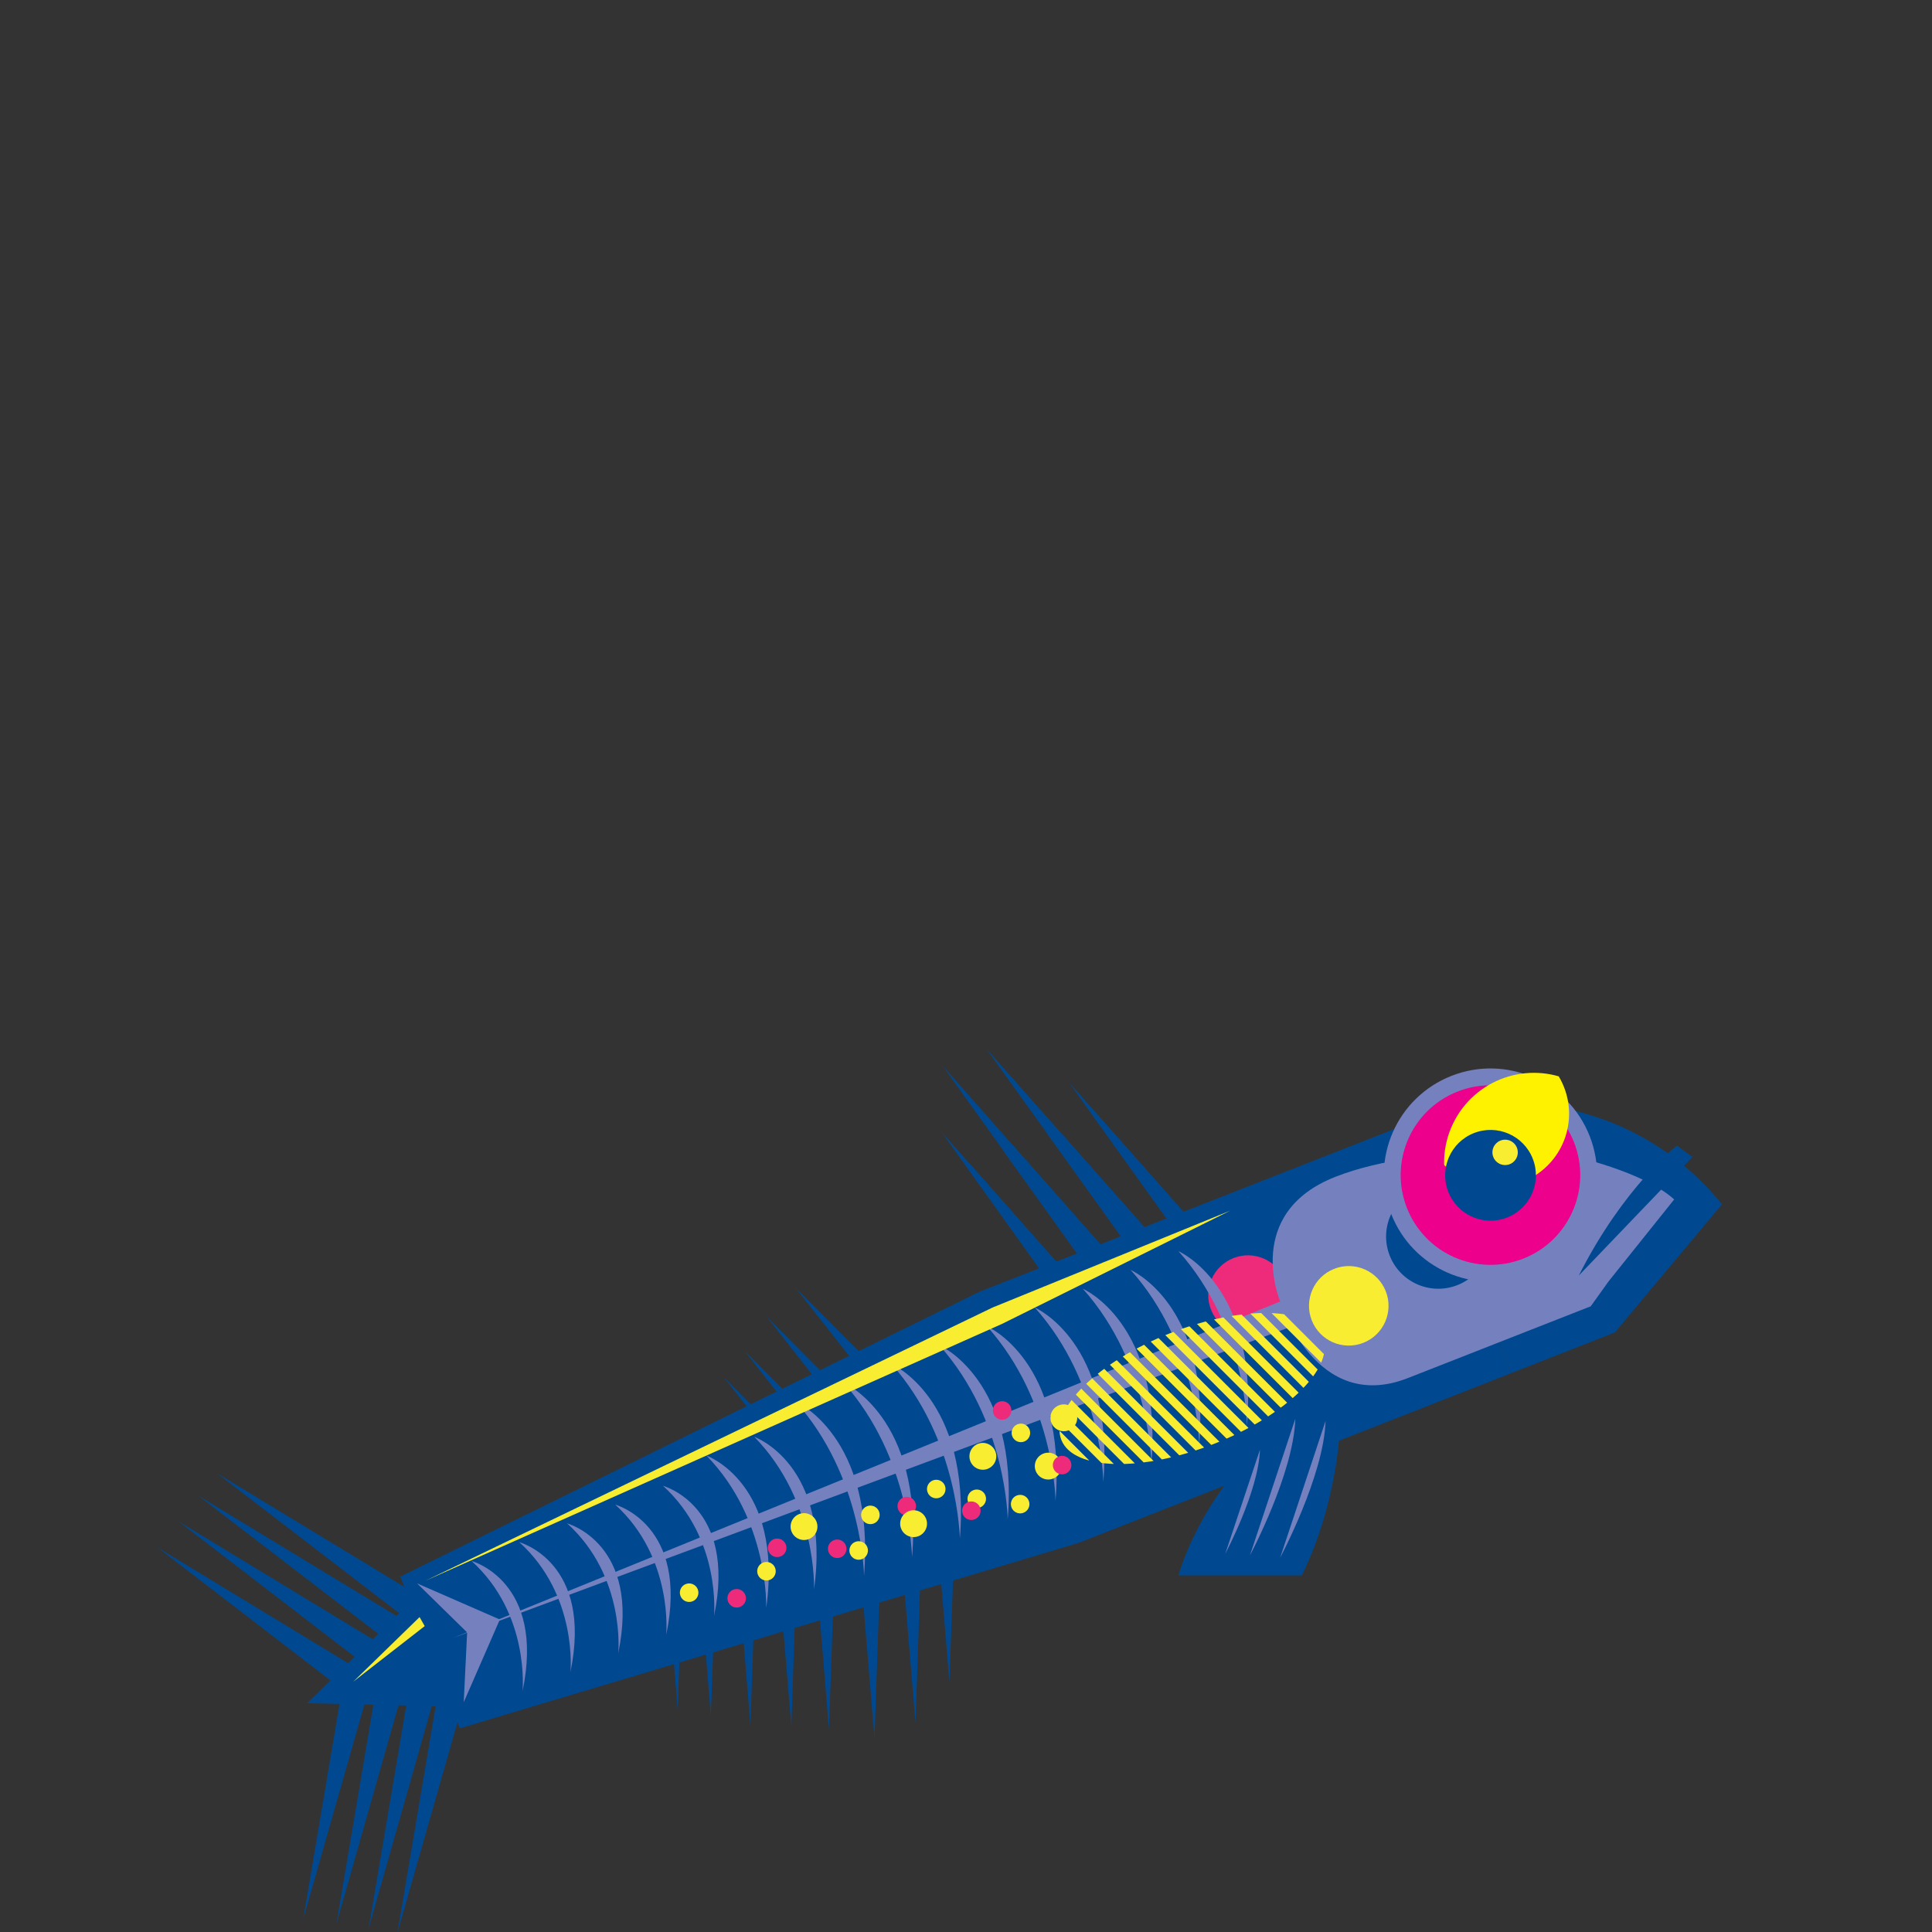 <svg id="Layer_1" xmlns="http://www.w3.org/2000/svg" xmlns:xlink="http://www.w3.org/1999/xlink" viewBox="0 0 792 792">
  <rect x="0" y="0" width="792" height="792" fill="#333333" stroke="none"/>
  <style>
    .st0{fill:#004990;} .st1{fill:#EE2A7B;} .st2{fill:#7581BF;} .st3{fill:#EC008C;} .st4{clip-path:url(#SVGID_2_);fill:#FFF200;} .st5{fill:#F9ED32;} .st6{clip-path:url(#SVGID_4_);}
  </style>
  <g id="Layer_2">
    <path class="st0" d="M438.2 443.7l56.3 78.5 9.8-3.8zM460.7 508.5l9.8-3.9-66.1-74.6zM442.7 515.5l9.8-3.8-66-74.7zM442.3 542.7l9.8-3.9-66-74.6z"/>
    <path class="st0" d="M494.5 522.2l9.8-3.8-55-62.1-1.6.6zM460.7 508.5l9.8-3.9-37.2-42-4.3 1.7zM442.7 515.5l9.8-3.8-37.2-42.1-4.3 1.7zM442.3 542.7l9.8-3.9-54.9-62.1-1.6.7zM579.1 459.9l40.4 103 42.5-16.7 43.9-52.5c-29.5-36.8-80.6-52-126.8-33.8z"/>
    <path class="st0" d="M164.1 646.3l4.1 10.6-42.3 41.3 59.1 1.4 3.5 8.9 253.6-76 177.4-69.6-40.4-103-177.5 69.6z"/>
    <path class="st0" d="M370.6 649.8l4.7 56.4 2-59.1zM384.5 633l4.7 56.4 2.1-59zM140.2 692.5l-75.7-58.2 82.3 50zM148.8 681.8l-75.7-58.2 82.3 50zM157.2 671.4l-75.8-58.2 82.4 50zM164.7 662.1l-75.8-58.2 82.4 50zM140.2 692.5l-15.9 94.2 26.4-92.6zM153.8 694.5l-15.9 94.2 26.3-92.6zM167 696.5l-15.9 94.1 26.3-92.6zM178.8 698.2l-15.9 94.2 26.4-92.6zM353.8 656.3l4.7 56.4 2-59zM335.2 652.4l4.6 56.4 2.1-59zM319.7 651.3l4.7 56.4 2-59zM303 650.6l4.6 56.4 2.1-59zM286.8 646.9l4.6 56.4 2.1-59.1zM273.2 644.4l4.6 56.4 2.1-59zM361.2 572.5l-35-44.5 41.7 41.8zM349.4 584.4l-35-44.5 41.7 41.8zM340.1 598.2l-35-44.6 41.7 41.9z"/>
    <ellipse transform="rotate(-21.424 511.617 530.895)" class="st1" cx="511.6" cy="530.9" rx="16.3" ry="16.3"/>
    <path class="st0" d="M331.8 609.2l-35-44.5 41.7 41.9z"/>
    <path class="st2" d="M652.1 535.5s-36.7 14.4-74.9 29.4c-38.1 15-52.4-31.4-52.4-31.4s-15.4-36.2 22.7-51.1c38-14.9 96.4-8.7 96.4-8.7s29.9 6.5 42.4 18l-26.9 33.6-7.3 10.2z"/>
    <ellipse transform="rotate(-21.424 589.614 506.868)" class="st0" cx="589.6" cy="506.9" rx="21.4" ry="21.4"/>
    <ellipse transform="rotate(-21.424 611.022 481.717)" class="st2" cx="611" cy="481.7" rx="43.7" ry="43.7"/>
    <ellipse transform="rotate(-21.424 611.02 481.722)" class="st3" cx="611" cy="481.7" rx="36.8" ry="36.8"/>
    <defs>
      <ellipse id="SVGID_1_" transform="rotate(-42.853 620.363 480.897)" cx="620.4" cy="480.9" rx="36.8" ry="36.8"/>
    </defs>
    <clipPath id="SVGID_2_">
      <use xlink:href="#SVGID_1_" overflow="visible"/>
    </clipPath>
    <ellipse transform="rotate(-21.424 613.297 456.536)" class="st4" cx="613.3" cy="456.6" rx="29.9" ry="29.9"/>
    <ellipse transform="rotate(-21.424 611.016 481.736)" class="st0" cx="611" cy="481.8" rx="18.6" ry="18.6"/>
    <path class="st0" d="M687.4 469.6s-21.8 16.9-40.2 53.3l46.6-48.6-6.4-4.7z"/>
    <path class="st2" d="M528.8 531.9L185.6 671.5l347.3-129z"/>
    <path class="st2" d="M483.1 512.9s32.7 14.1 28.1 71.5c0 0-.4-40.6-28.1-71.5zM463.5 520.6s32.7 14.1 28.1 71.5c-.1 0-.4-40.6-28.1-71.5zM443.9 528.3s32.7 14.1 28.1 71.5c-.1 0-.5-40.6-28.1-71.5zM424.2 536s32.7 14.1 28.1 71.5c0 0-.4-40.6-28.1-71.5zM404.6 543.7s32.7 14.1 28.1 71.5c0 0-.4-40.6-28.1-71.5zM385 551.4s32.7 14.1 28.1 71.5c0 0-.4-40.6-28.1-71.5zM365.4 559.1s32.7 14.1 28.1 71.5c-.1 0-.5-40.6-28.1-71.5zM345.8 566.8s32.7 14.1 28.1 71.5c-.1 0-.5-40.6-28.1-71.5zM326.1 574.5s32.7 14.1 28.1 71.5c0 0-.4-40.6-28.1-71.5zM309.2 589s31.6 11.2 24.5 62.5c0 0 1.4-36.1-24.5-62.5zM289.6 596.7s31.6 11.2 24.5 62.5c0 0 1.3-36.1-24.5-62.5zM271.8 609.1s30.4 8.2 20.9 53.4c0 0 3.1-31.6-20.9-53.4zM252.2 616.8s30.4 8.2 20.9 53.4c0 0 3.1-31.6-20.9-53.4zM232.5 624.5s30.4 8.2 20.9 53.4c.1 0 3.2-31.6-20.9-53.4zM212.9 632.2s30.4 8.2 20.9 53.4c.1 0 3.2-31.6-20.9-53.4zM193.3 639.9s30.4 8.2 20.9 53.4c0 0 3.2-31.6-20.9-53.4z"/>
    <ellipse transform="rotate(-21.424 436.127 581.202)" class="st5" cx="436.1" cy="581.2" rx="5.5" ry="5.5"/>
    <ellipse transform="rotate(-21.424 429.73 600.972)" class="st5" cx="429.7" cy="601" rx="5.5" ry="5.5"/>
    <ellipse transform="rotate(-21.42 418.198 616.592)" class="st5" cx="418.2" cy="616.6" rx="3.8" ry="3.8"/>
    <ellipse transform="rotate(-21.43 418.495 587.395)" class="st5" cx="418.5" cy="587.4" rx="3.8" ry="3.8"/>
    <ellipse transform="rotate(-21.43 400.428 614.383)" class="st5" cx="400.4" cy="614.4" rx="3.8" ry="3.8"/>
    <ellipse transform="rotate(-21.43 410.806 578.17)" class="st1" cx="410.8" cy="578.2" rx="3.8" ry="3.8"/>
    <ellipse transform="rotate(-21.42 435.39 600.605)" class="st1" cx="435.4" cy="600.6" rx="3.8" ry="3.8"/>
    <ellipse transform="rotate(-21.424 398.188 619.337)" class="st1" cx="398.2" cy="619.3" rx="3.8" ry="3.8"/>
    <ellipse transform="rotate(-21.444 371.705 617.368)" class="st1" cx="371.7" cy="617.4" rx="3.8" ry="3.8"/>
    <ellipse transform="rotate(-21.42 343.204 634.89)" class="st1" cx="343.2" cy="634.9" rx="3.8" ry="3.8"/>
    <ellipse transform="rotate(-21.424 301.973 655.21)" class="st1" cx="302" cy="655.2" rx="3.8" ry="3.8"/>
    <ellipse transform="rotate(-21.433 318.6 634.53)" class="st1" cx="318.6" cy="634.5" rx="3.8" ry="3.8"/>
    <ellipse transform="rotate(-21.42 383.827 610.384)" class="st5" cx="383.8" cy="610.4" rx="3.8" ry="3.8"/>
    <ellipse transform="rotate(-21.43 356.817 620.983)" class="st5" cx="356.8" cy="621" rx="3.8" ry="3.8"/>
    <ellipse transform="rotate(-21.43 352.02 635.59)" class="st5" cx="352" cy="635.6" rx="3.8" ry="3.8"/>
    <ellipse transform="rotate(-21.43 314.21 644.09)" class="st5" cx="314.2" cy="644.1" rx="3.8" ry="3.8"/>
    <ellipse transform="rotate(-21.42 282.517 652.887)" class="st5" cx="282.5" cy="652.9" rx="3.8" ry="3.8"/>
    <ellipse transform="rotate(-21.43 402.913 596.98)" class="st5" cx="402.9" cy="597" rx="5.5" ry="5.5"/>
    <ellipse transform="rotate(-21.424 374.537 624.566)" class="st5" cx="374.5" cy="624.6" rx="5.5" ry="5.5"/>
    <ellipse transform="rotate(-21.433 329.604 625.823)" class="st5" cx="329.6" cy="625.8" rx="5.5" ry="5.5"/>
    <ellipse transform="rotate(-21.424 552.93 535.277)" class="st5" cx="552.9" cy="535.3" rx="16.3" ry="16.3"/>
    <path class="st2" d="M204.9 663.9l-14.8 33.9 1.4-28.6-20.5-20.1z"/>
    <g>
      <defs>
        <ellipse id="SVGID_3_" transform="rotate(-21.424 488.71 569.213)" cx="488.7" cy="569.2" rx="57.6" ry="24.4"/>
      </defs>
      <clipPath id="SVGID_4_">
        <use xlink:href="#SVGID_3_" overflow="visible"/>
      </clipPath>
      <g class="st6">
        <path class="st5" d="M373.687 486.836l2.334-2.333L538.23 646.71l-2.334 2.335zM391.07 486.862l2.333-2.333L555.61 646.736l-2.332 2.334zM408.588 486.856l2.333-2.334 162.232 162.186-2.333 2.334zM426.073 486.838l2.334-2.334 162.186 162.232-2.334 2.333zM443.528 486.765l2.333-2.334 162.233 162.187-2.333 2.334zM321.235 486.756l2.333-2.333 162.21 162.21-2.334 2.332zM329.98 486.844l2.333-2.333 162.21 162.21-2.335 2.333zM338.665 486.86l2.334-2.334 162.208 162.208-2.334 2.334zM356.176 486.848l2.334-2.334 162.208 162.21-2.333 2.332zM417.26 486.86l2.332-2.333L581.778 646.76l-2.334 2.332zM434.785 486.858l2.333-2.334 162.23 162.186-2.332 2.334zM452.27 486.84l2.333-2.332L616.79 646.74l-2.335 2.333zM460.955 486.856l2.333-2.333 162.186 162.232-2.334 2.333zM469.725 486.768l2.333-2.334L634.29 646.62l-2.333 2.333zM347.432 486.76l2.333-2.334 162.21 162.208-2.335 2.334zM364.873 486.86l2.333-2.334 162.21 162.21-2.335 2.332zM382.373 486.85l2.333-2.333 162.21 162.21-2.335 2.333zM399.89 486.845l2.334-2.334 162.23 162.187-2.332 2.334z"/>
      </g>
    </g>
    <path class="st5" d="M174.4 648l232.5-112 97.4-39.7-93.5 46.4zM172 662.9l-27.2 26.5 29.3-22.8z"/>
    <path class="st0" d="M549.7 569.1s2.5 38.7-16 76.7h-50.6s13.6-51.4 66.6-76.7z"/>
    <path class="st2" d="M524.8 638.5s17.9-33.5 18.6-56l-18.6 56zM512.4 637.6s17.9-33.5 18.6-56l-18.6 56zM502.3 636.9s13.6-25.5 14.2-42.6l-14.2 42.6z"/>
    <circle class="st5" cx="617" cy="472.4" r="5.2"/>
  </g>
</svg>
